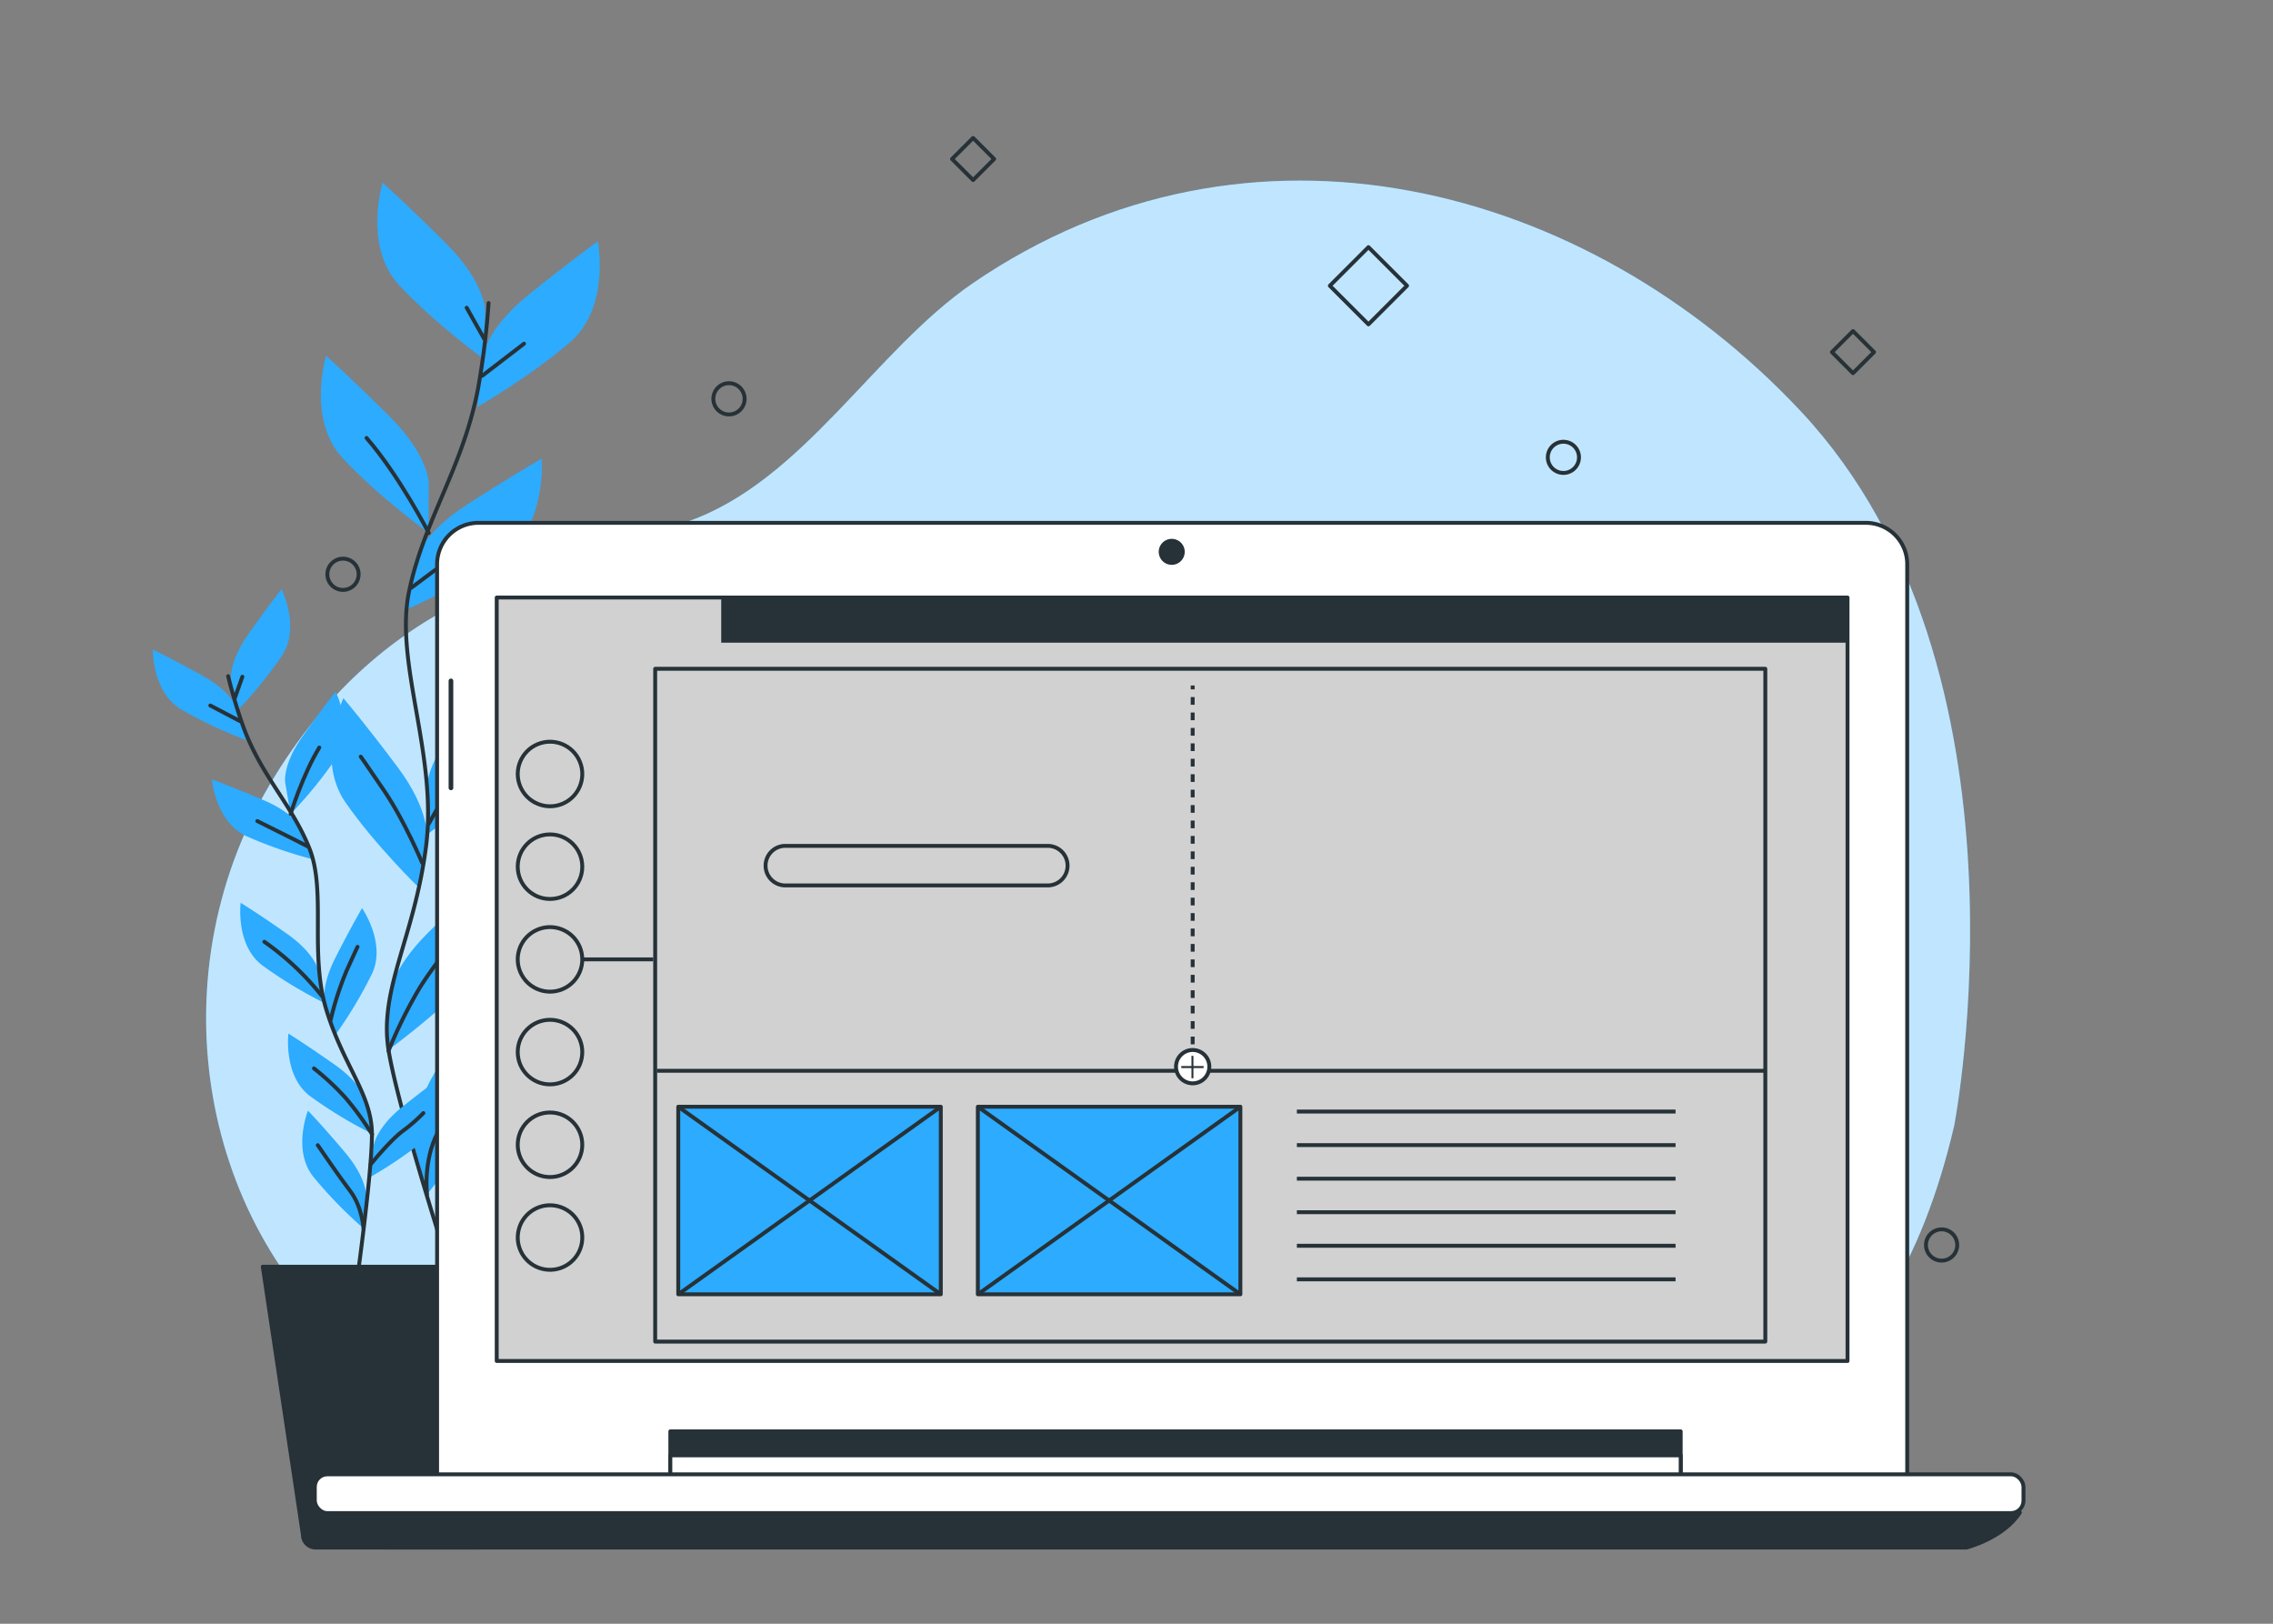 <?xml version="1.0" encoding="UTF-8" standalone="no"?>
<svg
   viewBox="0 0 700 500"
   version="1.1"
   id="svg209"
   sodipodi:docname="Insert block-bro.svg"
   inkscape:version="1.2.2 (b0a8486541, 2022-12-01)"
   xmlns:inkscape="http://www.inkscape.org/namespaces/inkscape"
   xmlns:sodipodi="http://sodipodi.sourceforge.net/DTD/sodipodi-0.dtd"
   xmlns="http://www.w3.org/2000/svg"
   xmlns:svg="http://www.w3.org/2000/svg">
  <rect x="0" y="0" width="700" height="500" fill="#808080" stroke="none"/>
  <defs
     id="defs213" />
  <sodipodi:namedview
     id="namedview211"
     pagecolor="#ffffff"
     bordercolor="#000000"
     borderopacity="0.25"
     inkscape:showpageshadow="2"
     inkscape:pageopacity="0.0"
     inkscape:pagecheckerboard="0"
     inkscape:deskcolor="#d1d1d1"
     showgrid="false"
     inkscape:zoom="1.04"
     inkscape:cx="350"
     inkscape:cy="250.48077"
     inkscape:window-width="1366"
     inkscape:window-height="699"
     inkscape:window-x="0"
     inkscape:window-y="32"
     inkscape:window-maximized="1"
     inkscape:current-layer="svg209" />
  <g
     id="freepik--background-simple--inject-11">
    <path
       d="M601.81,346.69s27.37-140.34-47.19-220c-65.82-70.29-170-97.63-255-39.5-30.27,20.71-52.3,60.91-87.66,73.34-39.64,13.93-90.61,18.91-127.42,78.63S61,375.55,110,416.36s135,1,212.38-2S561.22,519.87,601.81,346.69Z"
       style="fill:#2CABFF"
       id="path2" />
    <path
       d="M601.81,346.69s27.37-140.34-47.19-220c-65.82-70.29-170-97.63-255-39.5-30.27,20.71-52.3,60.91-87.66,73.34-39.64,13.93-90.61,18.91-127.42,78.63S61,375.55,110,416.36s135,1,212.38-2S561.22,519.87,601.81,346.69Z"
       style="fill:#fff;opacity:0.7"
       id="path4" />
  </g>
  <g
     id="freepik--Plants--inject-11">
    <path
       d="M149.38,95.51s0-8.53-11.94-20.47-19.62-18.77-19.62-18.77-6,19.62,5.11,31.56,26.45,23,26.45,23Z"
       style="fill:#2CABFF"
       id="path7" />
    <path
       d="M132.05,148.79s0-8.53-12-20.48-19.62-18.76-19.62-18.76-6,19.62,5.12,31.56,26.45,23,26.45,23Z"
       style="fill:#2CABFF"
       id="path9" />
    <path
       d="M148.63,110s.9-8.48,14-19.1,21.49-16.59,21.49-16.59S188,94.5,175.74,105.2,147,125.31,147,125.31Z"
       style="fill:#2CABFF"
       id="path11" />
    <path
       d="M127.69,173s1.79-8.34,16-17.52,23.12-14.24,23.12-14.24,1.72,20.44-11.62,29.79-30.69,17-30.69,17Z"
       style="fill:#2CABFF"
       id="path13" />
    <path
       d="M131.63,241.56s0-8.53,11.94-20.48,19.62-18.76,19.62-18.76,6,19.62-5.12,31.56-26.44,23-26.44,23Z"
       style="fill:#2CABFF"
       id="path15" />
    <path
       d="M131.43,258.3s1.21-8.44-8.92-22S105.76,215,105.76,215s-8.7,18.58.58,32,22.9,26.56,22.9,26.56Z"
       style="fill:#2CABFF"
       id="path17" />
    <path
       d="M119.65,307.92s0-8.53,11.94-20.47,19.62-18.77,19.62-18.77,6,19.62-5.11,31.57-26.45,23-26.45,23Z"
       style="fill:#2CABFF"
       id="path19" />
    <path
       d="M127.63,352.92s-2.17-8.26,6.36-22.84S148.22,307,148.22,307s10.75,17.47,3,31.83-19.75,29-19.75,29Z"
       style="fill:#2CABFF"
       id="path21" />
    <path
       d="M150.46,93.32a242.41,242.41,0,0,1-3.27,26.49C142.47,144.2,130.67,159.94,126,182s8.83,50.42,5.2,78.71-14.65,44-11.5,62.92,19.67,70,19.67,70"
       style="fill:none;stroke:#263238;stroke-linecap:round;stroke-linejoin:round;stroke-width:1.201px"
       id="path23" />
    <line
       x1="148.51"
       y1="115.71"
       x2="161.38"
       y2="105.83"
       style="fill:none;stroke:#263238;stroke-linecap:round;stroke-linejoin:round;stroke-width:1.201px"
       id="line25" />
    <line
       x1="149.11"
       y1="104.34"
       x2="143.72"
       y2="94.76"
       style="fill:none;stroke:#263238;stroke-linecap:round;stroke-linejoin:round;stroke-width:1.201px"
       id="line27" />
    <path
       d="M126.66,181s10.78-8.08,21.85-16.16"
       style="fill:none;stroke:#263238;stroke-linecap:round;stroke-linejoin:round;stroke-width:1.201px"
       id="path29" />
    <path
       d="M132.05,164.14s-9-17.6-19.16-29.27"
       style="fill:none;stroke:#263238;stroke-linecap:round;stroke-linejoin:round;stroke-width:1.201px"
       id="path31" />
    <path
       d="M132.05,253.69a133.33,133.33,0,0,1,23-30.83"
       style="fill:none;stroke:#263238;stroke-linecap:round;stroke-linejoin:round;stroke-width:1.201px"
       id="path33" />
    <path
       d="M130,265.67s-5.38-12.87-11.67-22.15S111.1,233,111.1,233"
       style="fill:none;stroke:#263238;stroke-linecap:round;stroke-linejoin:round;stroke-width:1.201px"
       id="path35" />
    <path
       d="M119.65,323.6A143.34,143.34,0,0,1,129.36,304a124.8,124.8,0,0,1,12.57-16.46"
       style="fill:none;stroke:#263238;stroke-linecap:round;stroke-linejoin:round;stroke-width:1.201px"
       id="path37" />
    <path
       d="M131.51,367.77s-1.26-10.22,3.23-18.9,9.58-20.05,11.68-24.54"
       style="fill:none;stroke:#263238;stroke-linecap:round;stroke-linejoin:round;stroke-width:1.201px"
       id="path39" />
    <path
       d="M71.17,209.48s-.92-5.35,5.27-14.14,10.27-13.9,10.27-13.9,5.87,11.66.21,20.35A133.9,133.9,0,0,1,72.84,219.1Z"
       style="fill:#2CABFF"
       id="path41" />
    <path
       d="M87.83,241s-.93-5.35,5.26-14.13S103.36,213,103.36,213s5.87,11.65.22,20.35a133.55,133.55,0,0,1-14.09,17.31Z"
       style="fill:#2CABFF"
       id="path43" />
    <path
       d="M73.22,218.5s-1.49-5.22-10.88-10.45S47.06,200,47.06,200,46.83,213,55.7,218.41a133.33,133.33,0,0,0,20.2,9.49Z"
       style="fill:#2CABFF"
       id="path45" />
    <path
       d="M93.18,255.69s-2-5-11.91-9.25-16-6.42-16-6.42,1.14,13,10.52,17.42a134.12,134.12,0,0,0,21.09,7.31Z"
       style="fill:#2CABFF"
       id="path47" />
    <path
       d="M98.16,299.13s-.93-5.35-9.71-11.54S74.11,278,74.11,278s-1.62,12.95,6.63,19.24a133.8,133.8,0,0,0,19.09,11.57Z"
       style="fill:#2CABFF"
       id="path49" />
    <path
       d="M100.1,309.61s-1.67-5.16,3.21-14.74,8.18-15.22,8.18-15.22,7.48,10.7,3.11,20.11a133,133,0,0,1-11.48,19.14Z"
       style="fill:#2CABFF"
       id="path51" />
    <path
       d="M115.09,352.76s.62-5.39,9-12.08,13.77-10.44,13.77-10.44,2.35,12.84-5.53,19.59A134.13,134.13,0,0,1,114,362.47Z"
       style="fill:#2CABFF"
       id="path53" />
    <path
       d="M112.88,339.45s-.93-5.35-9.72-11.54-14.34-9.64-14.34-9.64-1.61,13,6.64,19.24a134,134,0,0,0,19.08,11.57Z"
       style="fill:#2CABFF"
       id="path55" />
    <path
       d="M112.76,368.53s.46-5.41-6.47-13.63S94.85,342,94.85,342,90,354.07,96.4,362.24a133.15,133.15,0,0,0,15.53,16Z"
       style="fill:#2CABFF"
       id="path57" />
    <path
       d="M70.26,208.22a156.73,156.73,0,0,0,4.92,16.26c5.61,14.78,14.72,23.37,20.07,36.67s-.06,32.57,5.29,49.92,14,26,14,38.21-4.74,46.05-4.74,46.05"
       style="fill:none;stroke:#263238;stroke-linecap:round;stroke-linejoin:round;stroke-width:1.201px"
       id="path59" />
    <line
       x1="73.91"
       y1="222.05"
       x2="64.77"
       y2="217.25"
       style="fill:none;stroke:#263238;stroke-linecap:round;stroke-linejoin:round;stroke-width:1.201px"
       id="line61" />
    <line
       x1="72.3"
       y1="214.98"
       x2="74.64"
       y2="208.39"
       style="fill:none;stroke:#263238;stroke-linecap:round;stroke-linejoin:round;stroke-width:1.201px"
       id="line63" />
    <path
       d="M94.7,260.59s-7.64-3.9-15.46-7.76"
       style="fill:none;stroke:#263238;stroke-linecap:round;stroke-linejoin:round;stroke-width:1.201px"
       id="path65" />
    <path
       d="M89.49,250.63s3.72-12,8.84-20.44"
       style="fill:none;stroke:#263238;stroke-linecap:round;stroke-linejoin:round;stroke-width:1.201px"
       id="path67" />
    <path
       d="M99.21,306.79A84.56,84.56,0,0,0,81.41,290"
       style="fill:none;stroke:#263238;stroke-linecap:round;stroke-linejoin:round;stroke-width:1.201px"
       id="path69" />
    <path
       d="M101.83,314.07a96.06,96.06,0,0,1,4.91-15.16c2.94-6.5,3.37-7.35,3.37-7.35"
       style="fill:none;stroke:#263238;stroke-linecap:round;stroke-linejoin:round;stroke-width:1.201px"
       id="path71" />
    <path
       d="M114.16,358.52s6.06-7.43,9.83-10.21a52.17,52.17,0,0,0,6.39-5.55"
       style="fill:none;stroke:#263238;stroke-linecap:round;stroke-linejoin:round;stroke-width:1.201px"
       id="path73" />
    <path
       d="M114.58,349.28A91.72,91.72,0,0,0,106.36,338a79.8,79.8,0,0,0-9.67-9"
       style="fill:none;stroke:#263238;stroke-linecap:round;stroke-linejoin:round;stroke-width:1.201px"
       id="path75" />
    <path
       d="M111.93,378.26s-.32-6.54-4.07-11.49-8.19-11.54-10-14.13"
       style="fill:none;stroke:#263238;stroke-linecap:round;stroke-linejoin:round;stroke-width:1.201px"
       id="path77" />
    <path
       d="M147.06,476.54H97.22a3.93,3.93,0,0,1-3.93-3.93L80.93,390.06h82.42L151,472.61A3.93,3.93,0,0,1,147.06,476.54Z"
       style="fill:#263238;stroke:#263238;stroke-linecap:round;stroke-linejoin:round;stroke-width:1.201px"
       id="path79" />
  </g>
  <g
     id="freepik--Graphics--inject-11">
    <rect
       x="413.03"
       y="79.59"
       width="16.81"
       height="16.81"
       transform="translate(61.21 323.77) rotate(-45)"
       style="fill:none;stroke:#263238;stroke-linecap:round;stroke-linejoin:round;stroke-width:1.201px"
       id="rect82" />
    <rect
       x="295.09"
       y="44.38"
       width="9.17"
       height="9.17"
       transform="translate(53.15 226.24) rotate(-45)"
       style="fill:none;stroke:#263238;stroke-linecap:round;stroke-linejoin:round;stroke-width:1.201px"
       id="rect84" />
    <rect
       x="566.07"
       y="103.84"
       width="9.17"
       height="9.17"
       transform="translate(90.47 435.27) rotate(-45)"
       style="fill:none;stroke:#263238;stroke-linecap:round;stroke-linejoin:round;stroke-width:1.201px"
       id="rect86" />
    <path
       d="M229.31,122.82a4.81,4.81,0,1,0-4.8,4.8A4.8,4.8,0,0,0,229.31,122.82Z"
       style="fill:none;stroke:#263238;stroke-linecap:round;stroke-linejoin:round;stroke-width:1.201px"
       id="path88" />
    <path
       d="M602.75,383.38a4.81,4.81,0,1,0-4.81,4.8A4.8,4.8,0,0,0,602.75,383.38Z"
       style="fill:none;stroke:#263238;stroke-linecap:round;stroke-linejoin:round;stroke-width:1.201px"
       id="path90" />
    <path
       d="M486.27,140.83a4.8,4.8,0,1,0-4.8,4.8A4.8,4.8,0,0,0,486.27,140.83Z"
       style="fill:none;stroke:#263238;stroke-linecap:round;stroke-linejoin:round;stroke-width:1.201px"
       id="path92" />
    <path
       d="M110.44,176.85a4.81,4.81,0,1,0-4.81,4.8A4.81,4.81,0,0,0,110.44,176.85Z"
       style="fill:none;stroke:#263238;stroke-linecap:round;stroke-linejoin:round;stroke-width:1.201px"
       id="path94" />
  </g>
  <g
     id="freepik--Device--inject-11">
    <path
       d="M147.34,161H574.61a12.74,12.74,0,0,1,12.74,12.74V454.91a0,0,0,0,1,0,0H134.61a0,0,0,0,1,0,0V173.78A12.74,12.74,0,0,1,147.34,161Z"
       style="fill:#fff;stroke:#263238;stroke-linecap:round;stroke-linejoin:round;stroke-width:1.201px"
       id="path97" />
    <rect
       x="206.44"
       y="440.76"
       width="311.15"
       height="15.33"
       style="fill:#263238;stroke:#263238;stroke-linecap:round;stroke-linejoin:round;stroke-width:1.201px"
       id="rect99" />
    <rect
       x="206.44"
       y="448.15"
       width="311.15"
       height="7.95"
       style="fill:#fff;stroke:#263238;stroke-linecap:round;stroke-linejoin:round;stroke-width:1.201px"
       id="rect101" />
    <path
       d="M98,465.18s5.11,6.25,20.44,11.36H605.59s11.36-2.84,16.47-10.79Z"
       style="fill:#263238;stroke:#263238;stroke-linecap:round;stroke-linejoin:round;stroke-width:1.201px"
       id="path103" />
    <rect
       x="96.95"
       y="453.99"
       width="526.21"
       height="11.94"
       rx="3.86"
       style="fill:#fff;stroke:#263238;stroke-linecap:round;stroke-linejoin:round;stroke-width:1.201px"
       id="rect105" />
    <path
       d="M364.85,169.93a4,4,0,1,0-4,4A4,4,0,0,0,364.85,169.93Z"
       style="fill:#263238"
       id="path107" />
    <path
       d="M138.87,243.74h0a1.13,1.13,0,0,1-1.13-1.13V209.68a1.14,1.14,0,0,1,1.13-1.14h0a1.14,1.14,0,0,1,1.14,1.14v32.93A1.13,1.13,0,0,1,138.87,243.74Z"
       style="fill:#263238;stroke:#fff;stroke-linejoin:round;stroke-width:0.831px"
       id="path109" />
    <rect
       x="152.97"
       y="184"
       width="416"
       height="235.09"
       style="fill:#d1d1d1;stroke:#263238;stroke-linejoin:round;stroke-width:1.201px"
       id="rect111" />
    <rect
       x="222.11"
       y="184"
       width="346.87"
       height="13.9"
       style="fill:#263238"
       id="rect113" />
    <circle
       cx="169.38"
       cy="238.34"
       r="9.94"
       transform="translate(-78.31 82.96) rotate(-22.5)"
       style="fill:none;stroke:#263238;stroke-linejoin:round;stroke-width:1.201px"
       id="circle115" />
    <circle
       cx="169.38"
       cy="266.88"
       r="9.94"
       style="fill:none;stroke:#263238;stroke-linejoin:round;stroke-width:1.201px"
       id="circle117" />
    <circle
       cx="169.38"
       cy="295.42"
       r="9.94"
       transform="translate(-100.16 87.31) rotate(-22.5)"
       style="fill:none;stroke:#263238;stroke-linejoin:round;stroke-width:1.201px"
       id="circle119" />
    <circle
       cx="169.38"
       cy="323.97"
       r="9.94"
       style="fill:none;stroke:#263238;stroke-linejoin:round;stroke-width:1.201px"
       id="circle121" />
    <circle
       cx="169.38"
       cy="352.51"
       r="9.94"
       style="fill:none;stroke:#263238;stroke-linejoin:round;stroke-width:1.201px"
       id="circle123" />
    <circle
       cx="169.38"
       cy="381.06"
       r="9.94"
       transform="translate(-233.89 487.21) rotate(-80.78)"
       style="fill:none;stroke:#263238;stroke-linejoin:round;stroke-width:1.201px"
       id="circle125" />
    <rect
       x="201.77"
       y="205.94"
       width="341.88"
       height="207.18"
       style="fill:none;stroke:#263238;stroke-linejoin:round;stroke-width:1.201px"
       id="rect127" />
    <line
       x1="202.31"
       y1="329.73"
       x2="544.06"
       y2="329.73"
       style="fill:none;stroke:#263238;stroke-linejoin:round;stroke-width:1.201px"
       id="line129" />
    <line
       x1="399.39"
       y1="342.28"
       x2="516.01"
       y2="342.28"
       style="fill:none;stroke:#263238;stroke-linejoin:round;stroke-width:1.201px"
       id="line131" />
    <line
       x1="399.39"
       y1="352.61"
       x2="516.01"
       y2="352.61"
       style="fill:none;stroke:#263238;stroke-linejoin:round;stroke-width:1.201px"
       id="line133" />
    <line
       x1="399.39"
       y1="362.95"
       x2="516.01"
       y2="362.95"
       style="fill:none;stroke:#263238;stroke-linejoin:round;stroke-width:1.201px"
       id="line135" />
    <line
       x1="399.39"
       y1="373.28"
       x2="516.01"
       y2="373.28"
       style="fill:none;stroke:#263238;stroke-linejoin:round;stroke-width:1.201px"
       id="line137" />
    <line
       x1="399.39"
       y1="383.61"
       x2="516.01"
       y2="383.61"
       style="fill:none;stroke:#263238;stroke-linejoin:round;stroke-width:1.201px"
       id="line139" />
    <line
       x1="399.39"
       y1="393.95"
       x2="516.01"
       y2="393.95"
       style="fill:none;stroke:#263238;stroke-linejoin:round;stroke-width:1.201px"
       id="line141" />
    <line
       x1="367.3"
       y1="211.08"
       x2="367.3"
       y2="212.28"
       style="fill:none;stroke:#263238;stroke-linejoin:round;stroke-width:1.201px"
       id="line143" />
    <line
       x1="367.3"
       y1="214.65"
       x2="367.3"
       y2="322.75"
       style="fill:none;stroke:#263238;stroke-linejoin:round;stroke-width:1.201px;stroke-dasharray:2.376,2.376"
       id="line145" />
    <line
       x1="367.3"
       y1="323.94"
       x2="367.3"
       y2="325.14"
       style="fill:none;stroke:#263238;stroke-linejoin:round;stroke-width:1.201px"
       id="line147" />
    <path
       d="M372.43,328.46a5.13,5.13,0,1,0-5.13,5.13A5.12,5.12,0,0,0,372.43,328.46Z"
       style="fill:#fff;stroke:#263238;stroke-linejoin:round;stroke-width:1.201px"
       id="path149" />
    <line
       x1="367.23"
       y1="325.14"
       x2="367.23"
       y2="332.02"
       style="fill:none;stroke:#263238;stroke-linejoin:round;stroke-width:0.6px"
       id="line151" />
    <line
       x1="370.67"
       y1="328.58"
       x2="363.79"
       y2="328.58"
       style="fill:none;stroke:#263238;stroke-linejoin:round;stroke-width:0.6px"
       id="line153" />
    <path
       d="M322.68,272.65H241.86a6.08,6.08,0,0,1-6.09-6.09h0a6.08,6.08,0,0,1,6.09-6.09h80.82a6.09,6.09,0,0,1,6.09,6.09h0A6.09,6.09,0,0,1,322.68,272.65Z"
       style="fill:none;stroke:#263238;stroke-linejoin:round;stroke-width:1.201px"
       id="path155" />
    <rect
       x="208.88"
       y="340.8"
       width="80.85"
       height="57.75"
       style="fill:#2CABFF;stroke:#263238;stroke-linejoin:round;stroke-width:1.201px"
       id="rect157" />
    <line
       x1="208.88"
       y1="398.55"
       x2="289.73"
       y2="340.8"
       style="fill:none;stroke:#263238;stroke-linejoin:round;stroke-width:1.201px"
       id="line159" />
    <line
       x1="208.88"
       y1="340.8"
       x2="289.73"
       y2="398.55"
       style="fill:none;stroke:#263238;stroke-linejoin:round;stroke-width:1.201px"
       id="line161" />
    <rect
       x="301.14"
       y="340.8"
       width="80.85"
       height="57.75"
       style="fill:#2CABFF;stroke:#263238;stroke-linejoin:round;stroke-width:1.201px"
       id="rect163" />
    <line
       x1="301.14"
       y1="398.55"
       x2="382"
       y2="340.8"
       style="fill:none;stroke:#263238;stroke-linejoin:round;stroke-width:1.201px"
       id="line165" />
    <line
       x1="301.14"
       y1="340.8"
       x2="382"
       y2="398.55"
       style="fill:none;stroke:#263238;stroke-linejoin:round;stroke-width:1.201px"
       id="line167" />
    <line
       x1="179.32"
       y1="295.42"
       x2="201.18"
       y2="295.42"
       style="fill:none;stroke:#263238;stroke-linejoin:round;stroke-width:1.201px"
       id="line169" />
  </g>
</svg>
